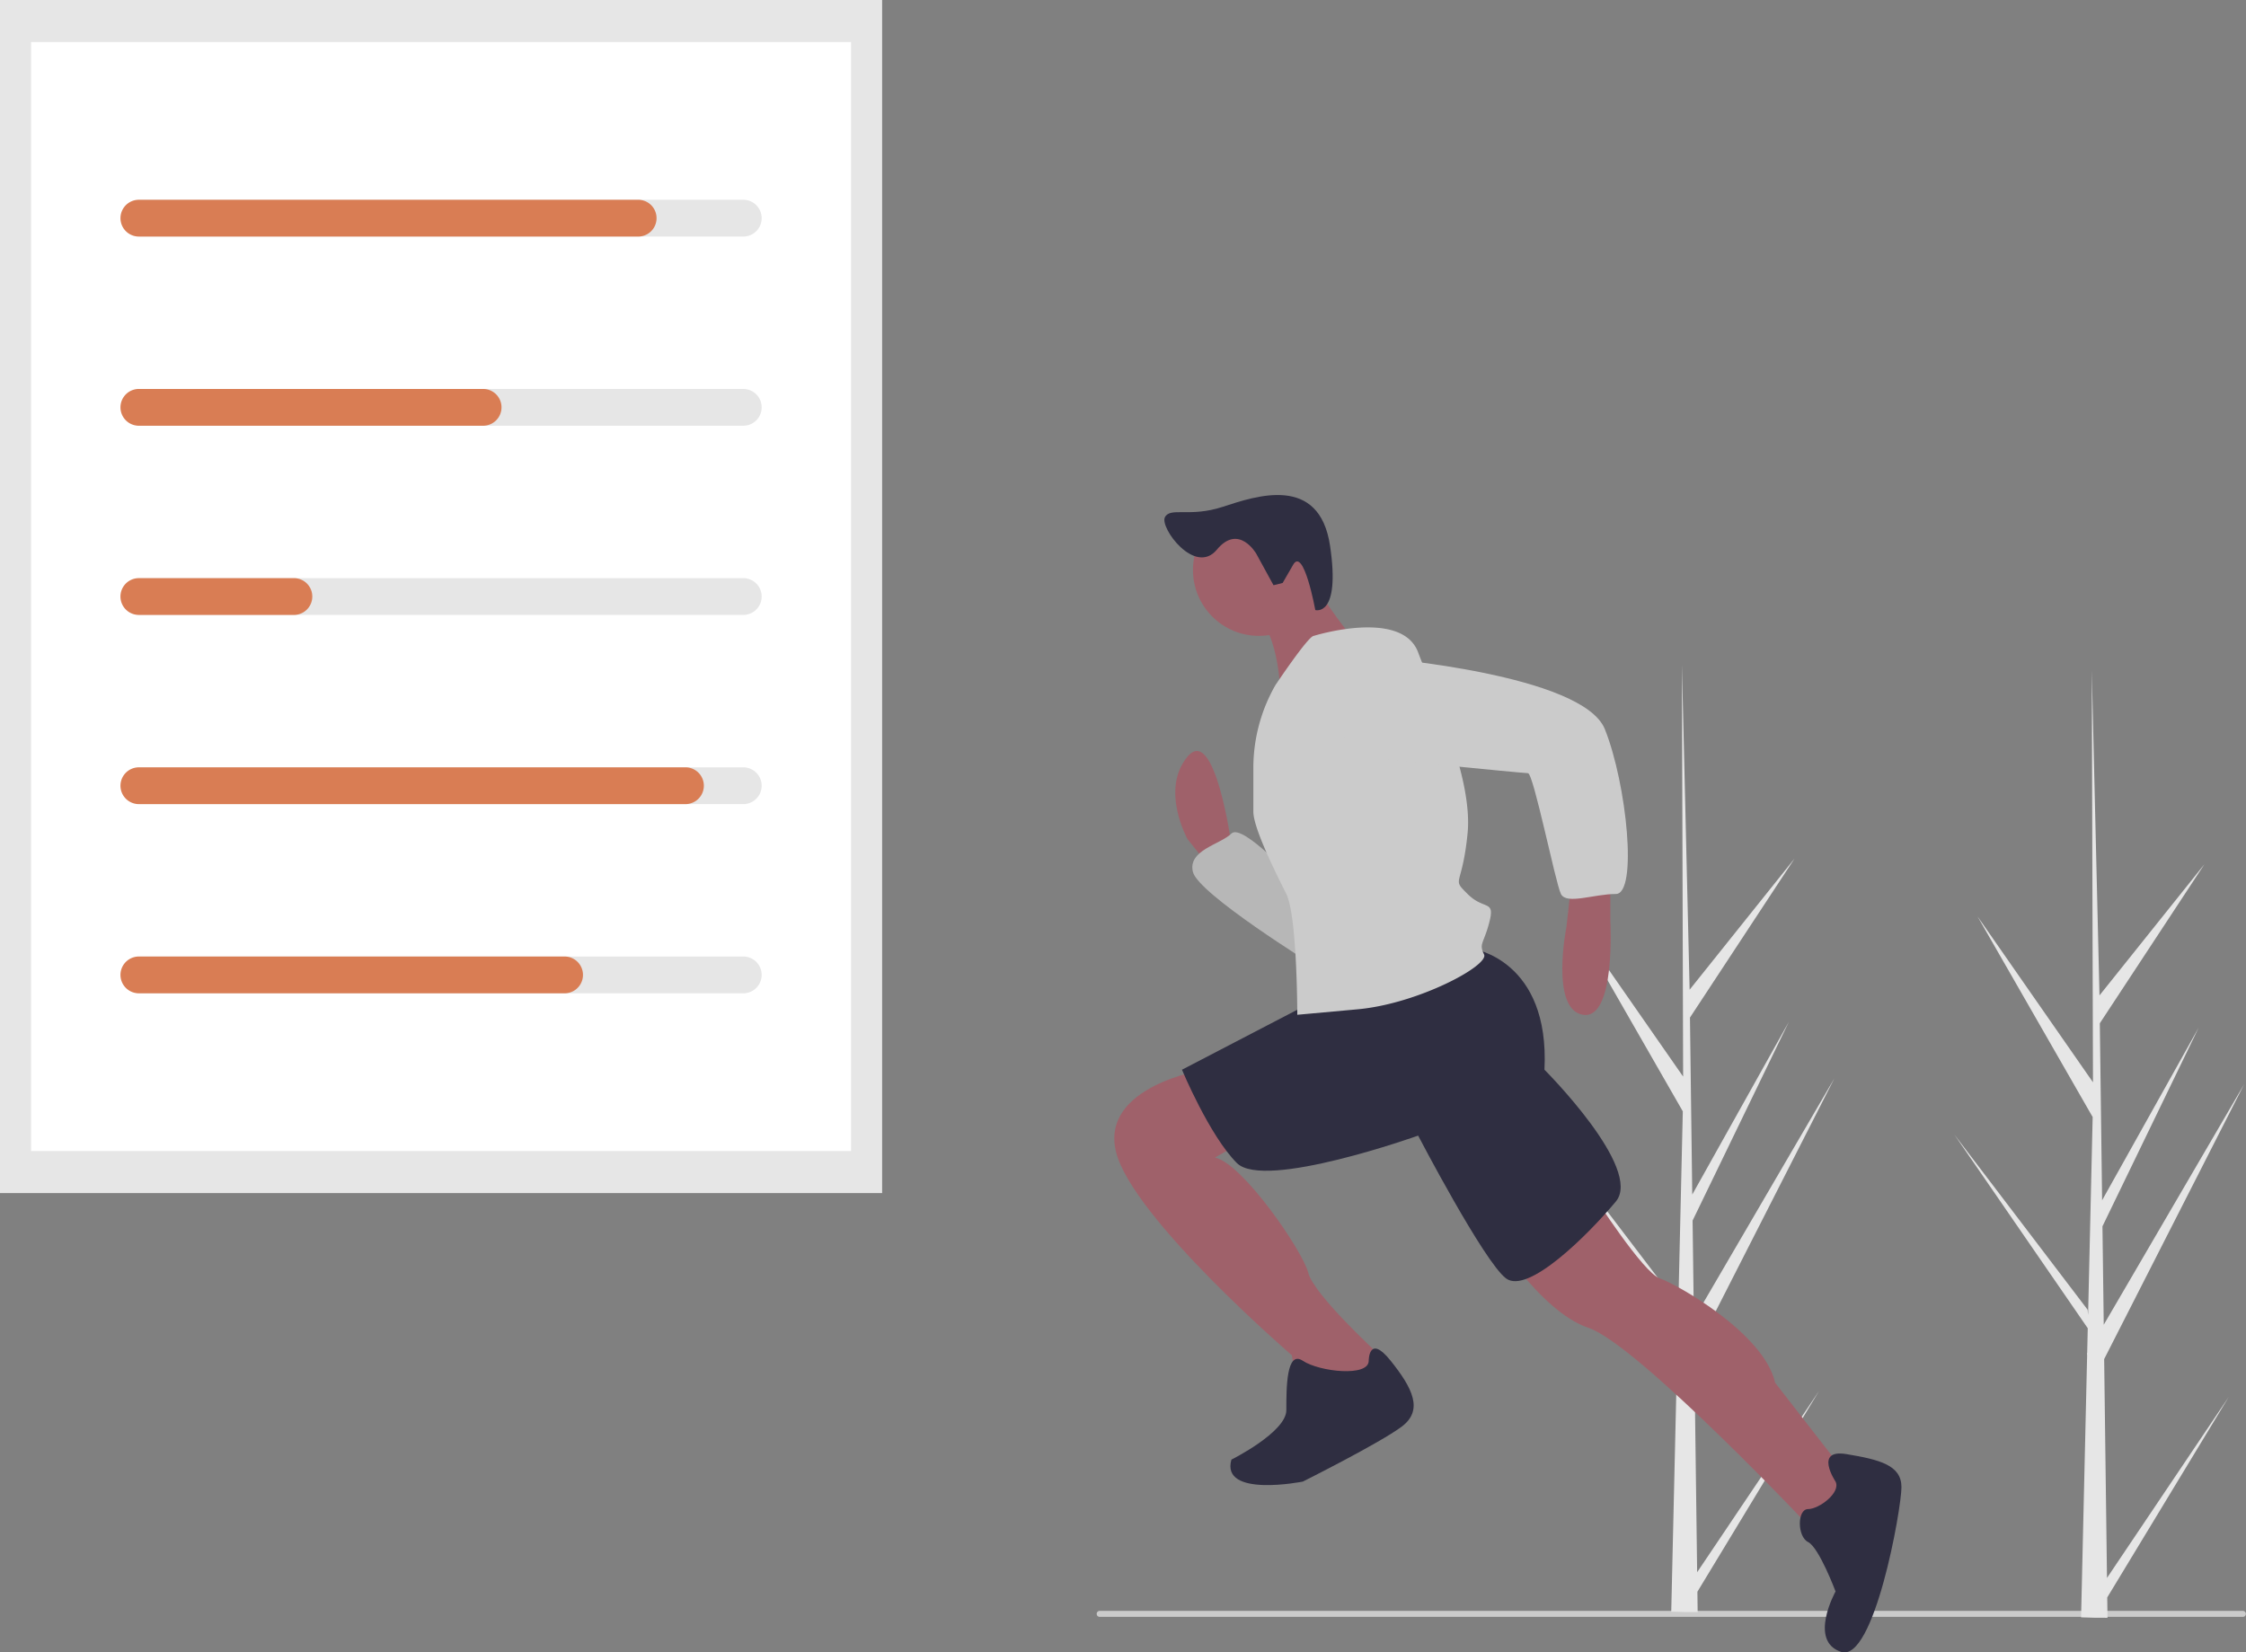 <svg xmlns="http://www.w3.org/2000/svg" width="320" height="235.447" viewBox="0 0 320 235.447">
  <rect x="0" y="0" width="320" height="235.447" fill="#808080" stroke="none"/>
  <defs>
    <style>
      .cls-1 {
        fill: #cbcbcb;
      }

      .cls-2 {
        fill: #e6e6e6;
      }

      .cls-3 {
        fill: #fff;
      }

      .cls-4 {
        fill: #d97d54;
      }

      .cls-5 {
        fill: #9f616a;
      }

      .cls-6 {
        opacity: 0.1;
      }

      .cls-7 {
        fill: #2f2e41;
      }
    </style>
  </defs>
  <g id="undraw_fitness_stats_sht6" transform="translate(-12.991 18)">
    <path id="Path_328" data-name="Path 328" class="cls-1" d="M373.773,723.735H210.86a.428.428,0,0,1,0-.855H373.773a.428.428,0,0,1,0,.855Z" transform="translate(-41.21 -511.349)"/>
    <path id="Path_363" data-name="Path 363" class="cls-2" d="M801.009,492.177l17.351-25.8-17.315,28.579.036,2.9q-1.9.015-3.763-.063l.861-37.322-.024-.288.032-.056.082-3.527-19-27.588,18.979,24.948.067.745.65-28.2-16.412-28.6,16.459,23.649-.172-58.419v-.194l.006.191,1.09,46.042,14.958-18.7-14.909,22.669.326,25.223,13.764-24.616L800.36,442.071l.182,14.025,20.017-34.29L800.6,460.989Z" transform="translate(-546.216 -286.151)"/>
    <path id="Path_364" data-name="Path 364" class="cls-2" d="M957.359,494.353l17.351-25.8-17.316,28.579.036,2.9q-1.9.014-3.763-.063l.861-37.322-.024-.288.032-.056.082-3.527-19-27.588L954.6,456.137l.067.745.65-28.2-16.412-28.6,16.459,23.649-.172-58.419v-.194l.006.191,1.09,46.042,14.958-18.7-14.909,22.669.326,25.223,13.764-24.616-13.714,28.325.182,14.025,20.017-34.29-19.956,39.183Z" transform="translate(-644.173 -287.515)"/>
    <g id="Component_64_1" data-name="Component 64 – 1" transform="translate(12.991 -18)">
      <rect id="Rectangle_147" data-name="Rectangle 147" class="cls-2" width="125.682" height="170"/>
      <rect id="Rectangle_148" data-name="Rectangle 148" class="cls-3" width="116.824" height="158.019" transform="translate(4.429 5.991)"/>
      <path id="Path_365" data-name="Path 365" class="cls-2" d="M372.978,228.651H287.24a2.621,2.621,0,0,1,0-5.242h85.739a2.621,2.621,0,0,1,0,5.242Z" transform="translate(-267.081 -194.944)"/>
      <path id="Path_366" data-name="Path 366" class="cls-2" d="M372.978,288.28H287.24a2.621,2.621,0,0,1,0-5.242h85.739a2.621,2.621,0,0,1,0,5.242Z" transform="translate(-267.081 -227.617)"/>
      <path id="Path_367" data-name="Path 367" class="cls-2" d="M372.978,347.909H287.24a2.621,2.621,0,0,1,0-5.242h85.739a2.621,2.621,0,1,1,0,5.242Z" transform="translate(-267.081 -260.289)"/>
      <path id="Path_368" data-name="Path 368" class="cls-2" d="M372.978,407.538H287.24a2.621,2.621,0,1,1,0-5.242h85.739a2.621,2.621,0,1,1,0,5.242Z" transform="translate(-267.081 -292.96)"/>
      <path id="Path_369" data-name="Path 369" class="cls-2" d="M372.978,467.167H287.24a2.621,2.621,0,0,1,0-5.242h85.739a2.621,2.621,0,0,1,0,5.242Z" transform="translate(-267.081 -325.632)"/>
      <path id="Path_370" data-name="Path 370" class="cls-4" d="M357.549,228.651H286.412a2.621,2.621,0,1,1,0-5.242h71.137a2.621,2.621,0,1,1,0,5.242Z" transform="translate(-266.627 -194.944)"/>
      <path id="Path_371" data-name="Path 371" class="cls-4" d="M335.459,288.28H286.412a2.621,2.621,0,1,1,0-5.242h49.047a2.621,2.621,0,0,1,0,5.242Z" transform="translate(-266.627 -227.617)"/>
      <path id="Path_372" data-name="Path 372" class="cls-4" d="M308.5,347.909h-22.09a2.621,2.621,0,1,1,0-5.242H308.5a2.621,2.621,0,0,1,0,5.242Z" transform="translate(-266.627 -260.289)"/>
      <path id="Path_373" data-name="Path 373" class="cls-4" d="M364.288,407.538H286.412a2.621,2.621,0,1,1,0-5.242h77.876a2.621,2.621,0,1,1,0,5.242Z" transform="translate(-266.627 -292.96)"/>
      <path id="Path_374" data-name="Path 374" class="cls-4" d="M347.065,467.167H286.412a2.621,2.621,0,1,1,0-5.242h60.654a2.621,2.621,0,1,1,0,5.242Z" transform="translate(-266.627 -325.632)"/>
    </g>
    <path id="Path_375" data-name="Path 375" class="cls-5" d="M646.395,408.989s-2.348-17.215-6.26-12.52,0,11.738,0,11.738l3.13,3.912,3.13-2.347Z" transform="translate(-457.958 -306.65)"/>
    <path id="Path_376" data-name="Path 376" class="cls-1" d="M659.868,433.886s-7.825-8.607-9.39-7.042-6.26,2.347-5.478,5.477,17.215,13.3,17.215,13.3Z" transform="translate(-462.041 -326.069)"/>
    <path id="Path_377" data-name="Path 377" class="cls-6" d="M659.868,433.886s-7.825-8.607-9.39-7.042-6.26,2.347-5.478,5.477,17.215,13.3,17.215,13.3Z" transform="translate(-462.041 -326.069)"/>
    <path id="Path_378" data-name="Path 378" class="cls-5" d="M792.893,443.924v6.26s.782,14.085-3.913,13.3-2.347-12.52-2.347-12.52l.783-7.042Z" transform="translate(-550.464 -336.889)"/>
    <path id="Path_379" data-name="Path 379" class="cls-5" d="M773.153,565.443s7.042,10.955,9.39,11.737,14.867,7.825,16.432,14.867l10.955,14.085-5.477,7.042s-25.04-26.6-32.082-28.952-14.085-14.085-14.085-14.085Z" transform="translate(-533.071 -413.023)"/>
    <path id="Path_380" data-name="Path 380" class="cls-5" d="M627.913,517.254s-14.867,2.347-12.52,11.737,25.04,28.952,25.04,28.952l.783,4.695,8.607,1.565,3.913-3.913-.783-2.347s-9.39-8.607-10.173-11.737-9.39-15.65-13.3-16.432l5.477-3.13Z" transform="translate(-443.388 -382.832)"/>
    <path id="Path_381" data-name="Path 381" class="cls-7" d="M881.749,667.68s-3.13-4.695,1.565-3.913,7.825,1.565,7.825,4.7-3.912,25.04-8.607,23.475-.782-8.607-.782-8.607-2.347-6.26-3.913-7.042-1.565-4.695,0-4.695S882.531,669.245,881.749,667.68Z" transform="translate(-607.237 -474.57)"/>
    <path id="Path_382" data-name="Path 382" class="cls-7" d="M679.134,625.38s0-3.912,3.13,0,4.7,7.042,1.565,9.39-14.085,7.825-14.085,7.825-11.737,2.347-10.172-3.13c0,0,7.825-3.912,7.825-7.042s0-8.607,2.348-7.042S679.134,627.728,679.134,625.38Z" transform="translate(-471.135 -449.485)"/>
    <path id="Path_383" data-name="Path 383" class="cls-7" d="M682.429,471.161s10.955,1.565,10.172,17.215c0,0,14.085,14.085,10.172,18.78s-12.52,13.3-15.65,10.955-12.52-20.345-12.52-20.345-21.91,7.825-25.822,3.913-7.825-13.3-7.825-13.3L660.519,478.2Z" transform="translate(-459.562 -353.954)"/>
    <circle id="Ellipse_108" data-name="Ellipse 108" class="cls-5" cx="9.39" cy="9.39" r="9.39" transform="translate(182.96 53.825)"/>
    <path id="Path_384" data-name="Path 384" class="cls-5" d="M676.018,328.69s5.477,8.607,7.042,9.39-10.955,8.607-10.955,8.607,0-10.172-3.913-12.52Z" transform="translate(-476.626 -264.693)"/>
    <path id="Path_385" data-name="Path 385" class="cls-1" d="M676.8,349.711s12.52-3.913,14.867,2.347,7.825,18,7.043,25.822-2.348,6.26,0,8.607,3.912.782,3.13,3.912-1.565,3.13-.782,4.695-9.39,7.042-18,7.825l-8.608.782s0-14.085-1.565-17.215-4.695-9.39-4.695-11.737V368.54a23.756,23.756,0,0,1,3.13-11.786h0S676.019,349.711,676.8,349.711Z" transform="translate(-476.627 -277.106)"/>
    <path id="Path_386" data-name="Path 386" class="cls-1" d="M704.893,360.117s28.952,2.347,32.082,10.173,4.7,23.475,1.565,23.475-7.042,1.565-7.825,0-3.912-17.215-4.7-17.215-24.257-2.348-24.257-2.348S691.591,361.682,704.893,360.117Z" transform="translate(-495.328 -284.382)"/>
    <path id="Path_387" data-name="Path 387" class="cls-7" d="M647.319,306.352s-2.492-4.33-5.607-.569-8.182-3.151-7.4-4.626,3.525.066,8.232-1.473,13.776-4.674,15.294,5.553-2.1,9.154-2.1,9.154-1.658-9.062-3.156-6.459l-1.5,2.6-1.3.32Z" transform="translate(-455.347 -245.465)"/>
  </g>
</svg>
